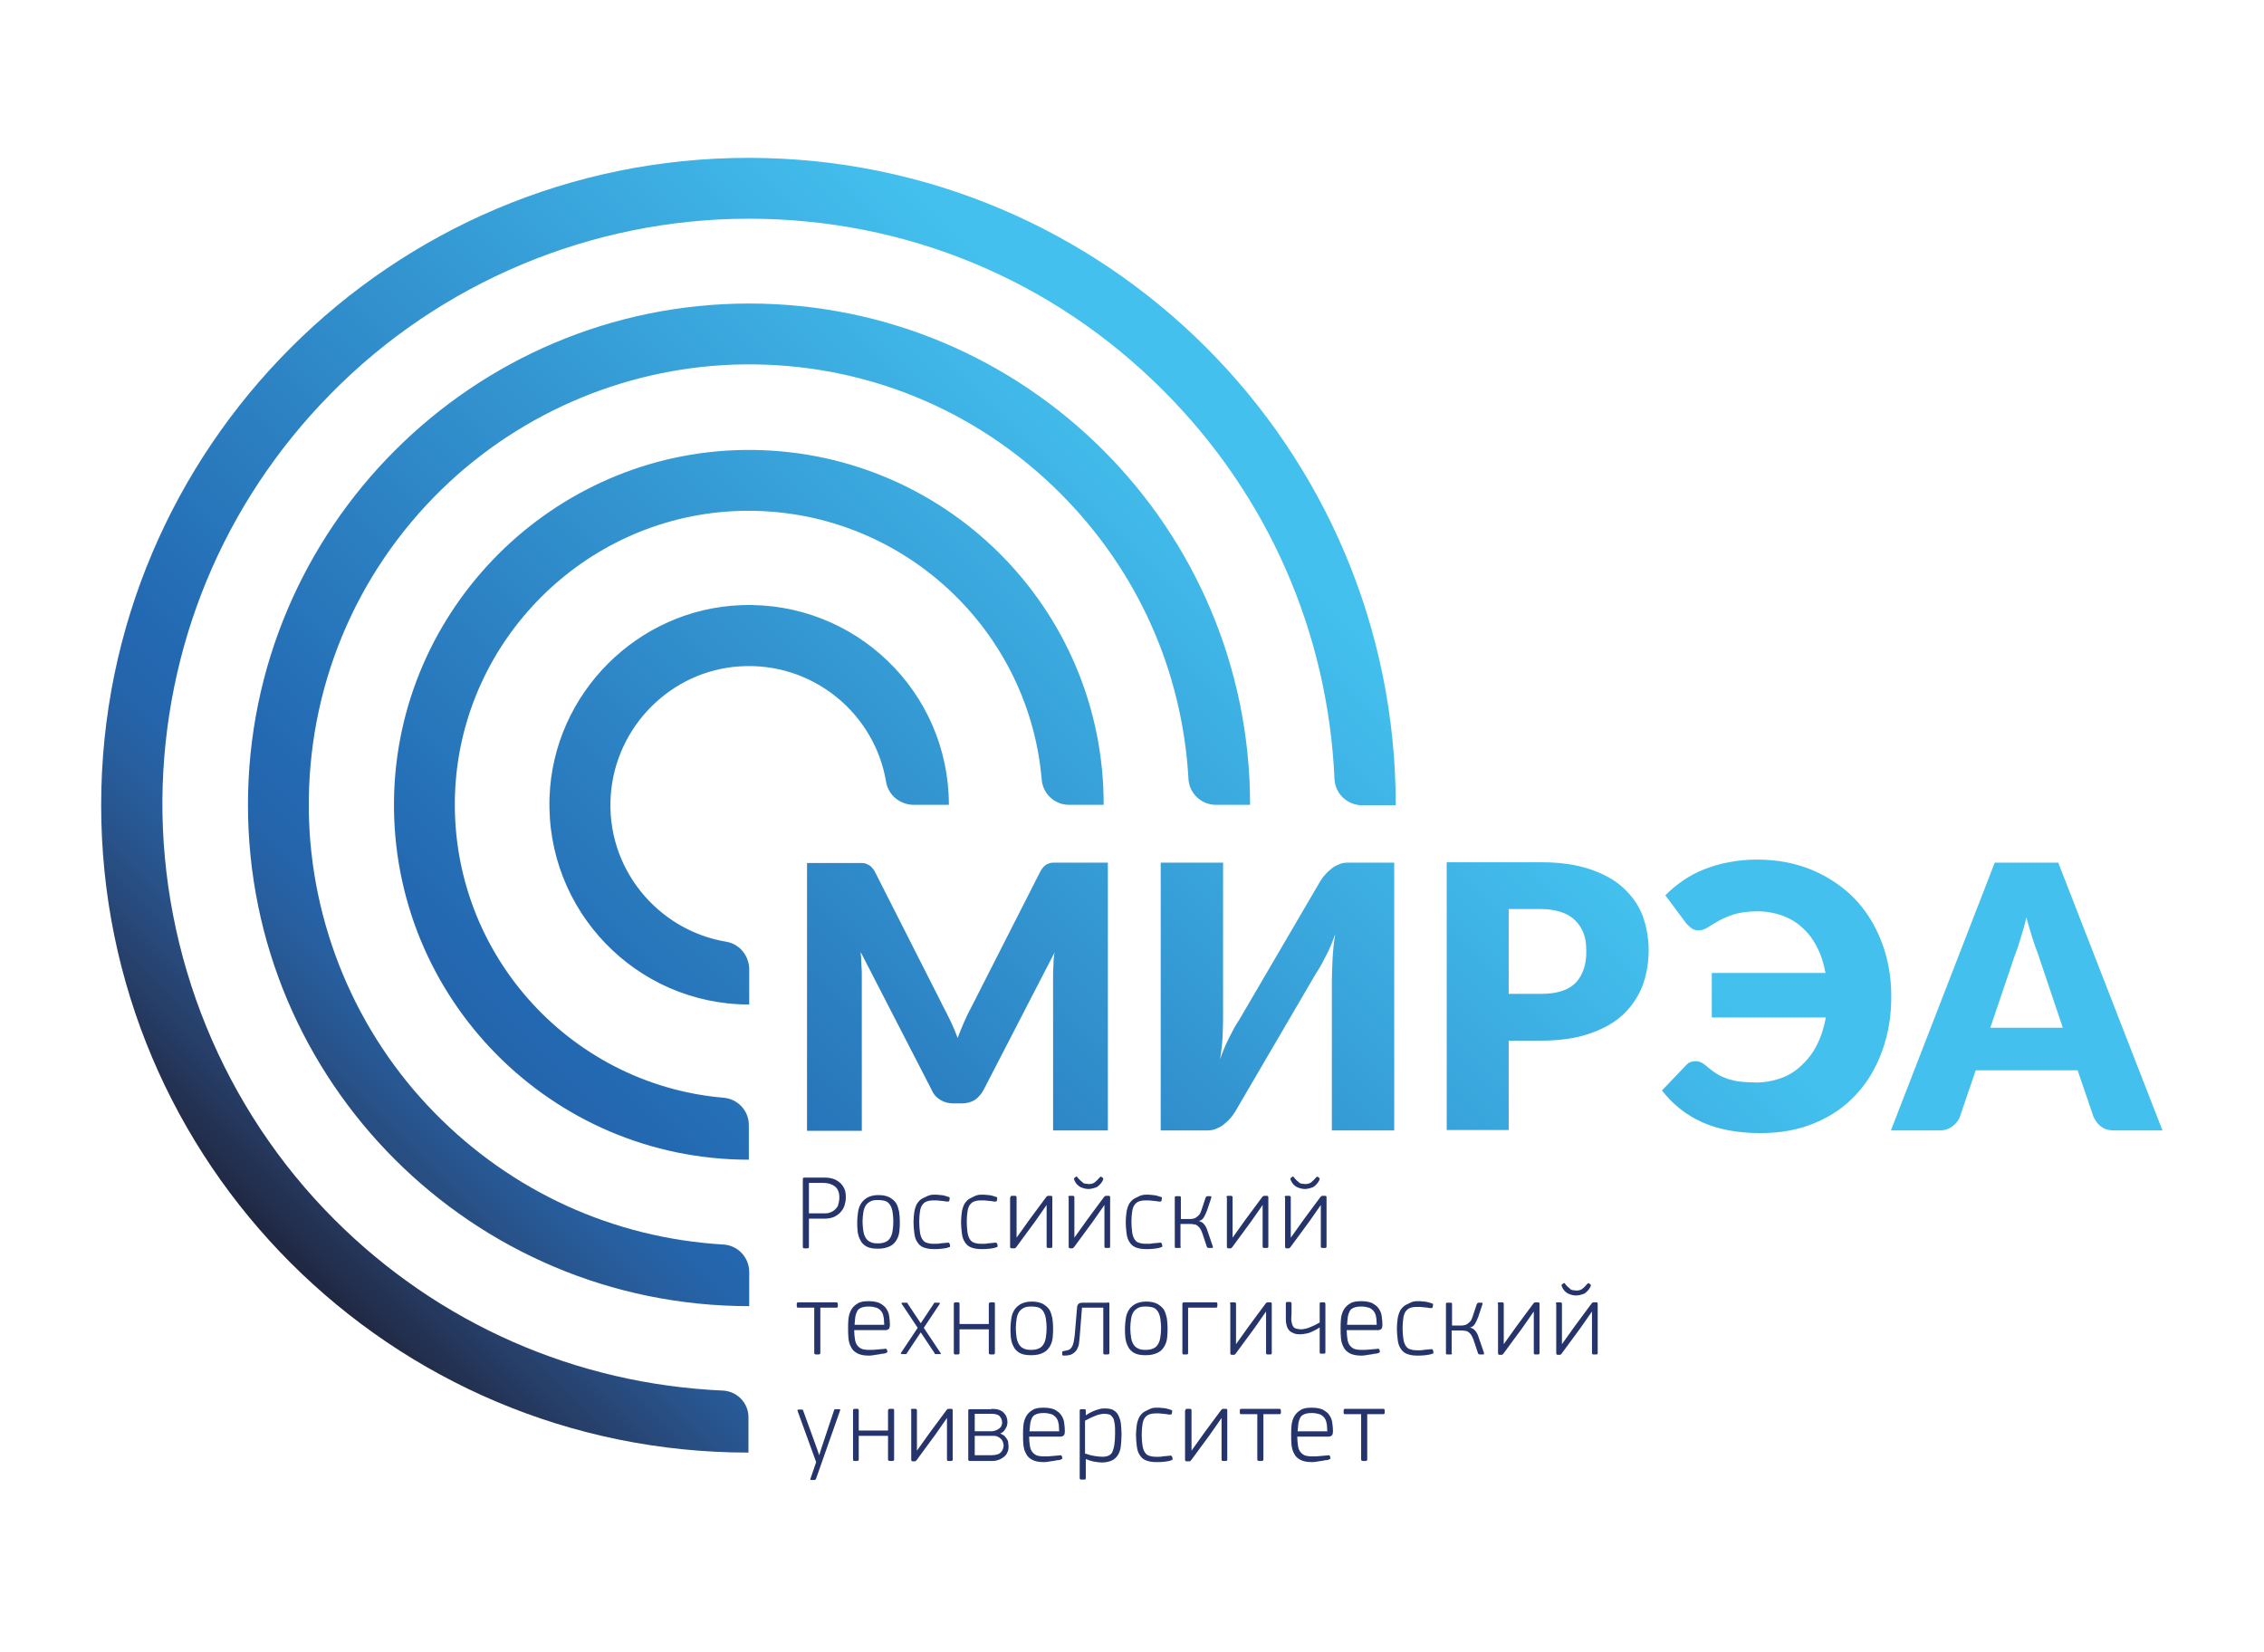 <?xml version="1.0" encoding="UTF-8"?>
<svg version="1.1" xmlns="http://www.w3.org/2000/svg" xmlns:xlink="http://www.w3.org/1999/xlink" x="0px" y="0px" viewBox="0 0 595.3 434.3" xml:space="preserve">
<style type="text/css">
	.st0{fill:#25346A;}
	.st1{fill:url(#SVGID_1_);}
</style>
<g>
	<g>
		<path class="st0" d="M222.4,314.8c0,0.7-0.1,1.3-0.3,2c-0.2,0.7-0.5,1.2-1,1.8c-0.4,0.5-1,0.9-1.7,1.3c-0.7,0.3-1.5,0.5-2.5,0.5
			h-4.2v7.4c0,0.2,0,0.3-0.1,0.3s-0.2,0.1-0.3,0.1h-0.8c-0.1,0-0.3,0-0.3-0.1c-0.1-0.1-0.1-0.2-0.1-0.3v-17.8c0-0.1,0-0.2,0.1-0.3
			c0.1-0.1,0.2-0.1,0.3-0.1h5.3c0.8,0,1.5,0.1,2.2,0.3c0.7,0.2,1.3,0.6,1.8,1c0.5,0.4,0.9,1,1.2,1.6S222.4,313.9,222.4,314.8z
			 M220.7,314.8c0-1.3-0.4-2.3-1.2-2.9s-1.8-0.9-3-0.9h-3.8v8h4.2c0.2,0,0.6,0,1-0.1c0.4-0.1,0.9-0.3,1.3-0.6
			c0.4-0.3,0.8-0.7,1.1-1.2C220.5,316.4,220.7,315.7,220.7,314.8z"></path>
		<path class="st0" d="M230.8,328.3c-1.3,0-2.3-0.2-3-0.6c-0.7-0.4-1.3-1-1.6-1.7c-0.4-0.7-0.6-1.5-0.7-2.3s-0.1-1.7-0.1-2.6
			c0-0.7,0.1-1.5,0.2-2.3s0.3-1.5,0.7-2.2c0.4-0.7,0.9-1.2,1.7-1.7c0.7-0.4,1.7-0.7,2.9-0.7c1.3,0,2.2,0.2,3,0.6
			c0.7,0.4,1.3,0.9,1.7,1.5c0.4,0.6,0.6,1.4,0.8,2.2c0.1,0.8,0.2,1.7,0.2,2.5c0,0.9,0,1.7-0.1,2.6c-0.1,0.9-0.3,1.6-0.7,2.3
			c-0.4,0.7-0.9,1.3-1.7,1.7C233.1,328.1,232.1,328.3,230.8,328.3z M230.8,315.5c-0.8,0-1.5,0.1-2,0.4c-0.5,0.3-0.9,0.6-1.2,1.1
			c-0.3,0.5-0.5,1.1-0.6,1.8c-0.1,0.7-0.2,1.5-0.2,2.4s0.1,1.7,0.2,2.4c0.1,0.7,0.3,1.3,0.6,1.8c0.3,0.5,0.7,0.9,1.2,1.1
			c0.5,0.3,1.2,0.4,2,0.4c0.8,0,1.5-0.1,2.1-0.4c0.5-0.2,0.9-0.6,1.2-1.1c0.3-0.5,0.5-1.1,0.6-1.8c0.1-0.7,0.2-1.5,0.2-2.5
			c0-0.9-0.1-1.7-0.2-2.4c-0.1-0.7-0.3-1.3-0.6-1.8s-0.7-0.9-1.2-1.1C232.3,315.6,231.6,315.5,230.8,315.5z"></path>
		<path class="st0" d="M245.4,314.1c0.2,0,0.5,0,0.9,0c0.4,0,0.7,0.1,1.1,0.1c0.4,0,0.7,0.1,1.1,0.2c0.4,0.1,0.7,0.2,1,0.3
			c0.1,0.1,0.2,0.1,0.2,0.2c0,0.1,0,0.2,0,0.3l-0.1,0.5c0,0.1-0.1,0.1-0.2,0.2c-0.1,0-0.2,0-0.3,0c-0.2,0-0.5,0-0.8-0.1
			c-0.3,0-0.6-0.1-1-0.1c-0.3,0-0.7-0.1-1-0.1c-0.3,0-0.6,0-0.9,0c-0.7,0-1.3,0.1-1.8,0.3c-0.5,0.2-0.8,0.5-1.1,0.9
			c-0.3,0.4-0.5,1-0.6,1.7c-0.1,0.7-0.2,1.6-0.2,2.7c0,1.1,0.1,2,0.2,2.8c0.1,0.7,0.3,1.3,0.6,1.8c0.3,0.4,0.6,0.8,1.1,0.9
			c0.5,0.2,1.1,0.3,1.8,0.3c0.2,0,0.4,0,0.8,0s0.7,0,1-0.1c0.4,0,0.7-0.1,1.1-0.1c0.4,0,0.7-0.1,1-0.1c0.2,0,0.3,0.1,0.4,0.3
			l0.1,0.4c0,0.1,0,0.2,0,0.3s-0.1,0.2-0.3,0.2c-0.4,0.2-1,0.3-1.8,0.4c-0.7,0.1-1.5,0.1-2.2,0.1c-1.2,0-2.1-0.2-2.8-0.5
			s-1.2-0.8-1.6-1.5c-0.4-0.6-0.6-1.4-0.7-2.3c-0.1-0.9-0.2-1.8-0.2-2.8c0-0.9,0.1-1.8,0.2-2.6c0.1-0.8,0.4-1.6,0.7-2.2
			c0.4-0.6,0.9-1.2,1.6-1.5S244.3,314.1,245.4,314.1z"></path>
		<path class="st0" d="M257.9,314.1c0.2,0,0.5,0,0.9,0c0.4,0,0.7,0.1,1.1,0.1c0.4,0,0.7,0.1,1.1,0.2c0.4,0.1,0.7,0.2,1,0.3
			c0.1,0.1,0.2,0.1,0.2,0.2c0,0.1,0,0.2,0,0.3l-0.1,0.5c0,0.1-0.1,0.1-0.2,0.2c-0.1,0-0.2,0-0.3,0c-0.2,0-0.5,0-0.8-0.1
			c-0.3,0-0.6-0.1-1-0.1c-0.3,0-0.7-0.1-1-0.1c-0.3,0-0.6,0-0.9,0c-0.7,0-1.3,0.1-1.8,0.3c-0.5,0.2-0.8,0.5-1.1,0.9
			c-0.3,0.4-0.5,1-0.6,1.7c-0.1,0.7-0.2,1.6-0.2,2.7c0,1.1,0.1,2,0.2,2.8c0.1,0.7,0.3,1.3,0.6,1.8c0.3,0.4,0.6,0.8,1.1,0.9
			c0.5,0.2,1.1,0.3,1.8,0.3c0.2,0,0.4,0,0.8,0s0.7,0,1-0.1c0.4,0,0.7-0.1,1.1-0.1c0.4,0,0.7-0.1,1-0.1c0.2,0,0.3,0.1,0.4,0.3
			l0.1,0.4c0,0.1,0,0.2,0,0.3s-0.1,0.2-0.3,0.2c-0.4,0.2-1,0.3-1.8,0.4c-0.7,0.1-1.5,0.1-2.2,0.1c-1.2,0-2.1-0.2-2.8-0.5
			s-1.2-0.8-1.6-1.5c-0.4-0.6-0.6-1.4-0.7-2.3c-0.1-0.9-0.2-1.8-0.2-2.8c0-0.9,0.1-1.8,0.2-2.6c0.1-0.8,0.4-1.6,0.7-2.2
			c0.4-0.6,0.9-1.2,1.6-1.5S256.7,314.1,257.9,314.1z"></path>
		<path class="st0" d="M265.7,314.8c0-0.3,0.1-0.4,0.4-0.4h0.8c0.2,0,0.4,0.1,0.4,0.4v10.6l3.5-4.9l4.3-5.8c0.1-0.1,0.2-0.2,0.2-0.2
			s0.2-0.1,0.3-0.1h0.7c0.3,0,0.4,0.1,0.4,0.4v12.9c0,0.3-0.1,0.4-0.4,0.4h-0.7c-0.3,0-0.4-0.1-0.4-0.4v-10.9l-3,4.3l-5,6.8
			c-0.1,0.1-0.1,0.1-0.2,0.2s-0.2,0.1-0.3,0.1H266c-0.2,0-0.4-0.1-0.4-0.4V314.8z"></path>
		<path class="st0" d="M280.9,314.8c0-0.3,0.1-0.4,0.4-0.4h0.8c0.2,0,0.4,0.1,0.4,0.4v10.6l3.5-4.9l4.3-5.8c0.1-0.1,0.2-0.2,0.2-0.2
			s0.2-0.1,0.3-0.1h0.7c0.3,0,0.4,0.1,0.4,0.4v12.9c0,0.3-0.1,0.4-0.4,0.4h-0.7c-0.3,0-0.4-0.1-0.4-0.4v-10.9l-3,4.3l-5,6.8
			c-0.1,0.1-0.1,0.1-0.2,0.2s-0.2,0.1-0.3,0.1h-0.5c-0.2,0-0.4-0.1-0.4-0.4V314.8z M286.2,312.6c-0.7,0-1.4-0.2-2.1-0.5
			c-0.7-0.4-1.2-0.9-1.6-1.8c0-0.1-0.1-0.2-0.1-0.3c0-0.1,0-0.2,0.1-0.3l0.4-0.3c0.1-0.1,0.3-0.1,0.4,0.1c0.2,0.3,0.5,0.6,0.7,0.8
			c0.2,0.2,0.5,0.4,0.7,0.6c0.2,0.2,0.5,0.3,0.7,0.3s0.6,0.1,0.9,0.1c0.6,0,1-0.1,1.5-0.4c0.4-0.3,0.9-0.8,1.4-1.4
			c0.1-0.1,0.3-0.2,0.4-0.1l0.4,0.3c0.1,0.1,0.1,0.2,0.1,0.3c-0.1,0.1-0.1,0.2-0.1,0.3c-0.4,0.8-1,1.4-1.6,1.8
			C287.6,312.4,286.9,312.6,286.2,312.6z"></path>
		<path class="st0" d="M301.2,314.1c0.2,0,0.5,0,0.9,0c0.4,0,0.7,0.1,1.1,0.1c0.4,0,0.7,0.1,1.1,0.2c0.4,0.1,0.7,0.2,1,0.3
			c0.1,0.1,0.2,0.1,0.2,0.2c0,0.1,0,0.2,0,0.3l-0.1,0.5c0,0.1-0.1,0.1-0.2,0.2c-0.1,0-0.2,0-0.3,0c-0.2,0-0.5,0-0.8-0.1
			c-0.3,0-0.6-0.1-1-0.1c-0.3,0-0.7-0.1-1-0.1c-0.3,0-0.6,0-0.9,0c-0.7,0-1.3,0.1-1.8,0.3c-0.5,0.2-0.8,0.5-1.1,0.9
			c-0.3,0.4-0.5,1-0.6,1.7c-0.1,0.7-0.2,1.6-0.2,2.7c0,1.1,0.1,2,0.2,2.8c0.1,0.7,0.3,1.3,0.6,1.8c0.3,0.4,0.6,0.8,1.1,0.9
			c0.5,0.2,1.1,0.3,1.8,0.3c0.2,0,0.4,0,0.8,0s0.7,0,1-0.1c0.4,0,0.7-0.1,1.1-0.1c0.4,0,0.7-0.1,1-0.1c0.2,0,0.3,0.1,0.4,0.3
			l0.1,0.4c0,0.1,0,0.2,0,0.3s-0.1,0.2-0.3,0.2c-0.4,0.2-1,0.3-1.8,0.4c-0.7,0.1-1.5,0.1-2.2,0.1c-1.2,0-2.1-0.2-2.8-0.5
			s-1.2-0.8-1.6-1.5c-0.4-0.6-0.6-1.4-0.7-2.3c-0.1-0.9-0.2-1.8-0.2-2.8c0-0.9,0.1-1.8,0.2-2.6c0.1-0.8,0.4-1.6,0.7-2.2
			c0.4-0.6,0.9-1.2,1.6-1.5S300,314.1,301.2,314.1z"></path>
		<path class="st0" d="M310.5,327.8c0,0.2-0.1,0.3-0.3,0.3h-1c-0.2,0-0.3-0.1-0.3-0.3v-13c0-0.2,0.1-0.3,0.3-0.3h1
			c0.2,0,0.3,0.1,0.3,0.3v5.7h2.4c0.2,0,0.5,0,0.8-0.1c0.3,0,0.6-0.2,0.8-0.3c0.3-0.2,0.5-0.4,0.8-0.7s0.4-0.7,0.6-1.2l1.1-3.3
			c0.1-0.2,0.2-0.4,0.5-0.4h0.7c0.2,0,0.3,0,0.3,0.1c0,0.1,0,0.2,0,0.3l-1.1,3.3c-0.3,0.8-0.6,1.4-0.9,1.9s-0.7,0.8-1.3,0.9
			c0.3,0.1,0.6,0.2,0.9,0.4c0.2,0.2,0.5,0.4,0.6,0.6c0.2,0.2,0.3,0.5,0.5,0.8c0.1,0.3,0.3,0.7,0.4,1.1l1.3,3.8c0,0.1,0,0.3,0,0.3
			c0,0.1-0.1,0.1-0.3,0.1h-0.8c-0.1,0-0.2,0-0.3-0.1c-0.1,0-0.1-0.1-0.2-0.3l-1.2-3.6c-0.2-0.5-0.4-0.9-0.6-1.2
			c-0.2-0.3-0.5-0.5-0.7-0.7s-0.6-0.3-0.9-0.3c-0.3-0.1-0.6-0.1-1-0.1h-2.5V327.8z"></path>
		<path class="st0" d="M322.5,314.8c0-0.3,0.1-0.4,0.4-0.4h0.8c0.2,0,0.4,0.1,0.4,0.4v10.6l3.5-4.9l4.3-5.8c0.1-0.1,0.2-0.2,0.2-0.2
			s0.2-0.1,0.3-0.1h0.7c0.3,0,0.4,0.1,0.4,0.4v12.9c0,0.3-0.1,0.4-0.4,0.4h-0.7c-0.3,0-0.4-0.1-0.4-0.4v-10.9l-3,4.3l-5,6.8
			c-0.1,0.1-0.1,0.1-0.2,0.2s-0.2,0.1-0.3,0.1h-0.5c-0.2,0-0.4-0.1-0.4-0.4V314.8z"></path>
		<path class="st0" d="M337.8,314.8c0-0.3,0.1-0.4,0.4-0.4h0.8c0.2,0,0.4,0.1,0.4,0.4v10.6l3.5-4.9l4.3-5.8c0.1-0.1,0.2-0.2,0.2-0.2
			s0.2-0.1,0.3-0.1h0.7c0.3,0,0.4,0.1,0.4,0.4v12.9c0,0.3-0.1,0.4-0.4,0.4h-0.7c-0.3,0-0.4-0.1-0.4-0.4v-10.9l-3,4.3l-5,6.8
			c-0.1,0.1-0.1,0.1-0.2,0.2s-0.2,0.1-0.3,0.1h-0.5c-0.2,0-0.4-0.1-0.4-0.4V314.8z M343.1,312.6c-0.7,0-1.4-0.2-2.1-0.5
			c-0.7-0.4-1.2-0.9-1.6-1.8c0-0.1-0.1-0.2-0.1-0.3c0-0.1,0-0.2,0.1-0.3l0.4-0.3c0.1-0.1,0.3-0.1,0.4,0.1c0.2,0.3,0.5,0.6,0.7,0.8
			c0.2,0.2,0.5,0.4,0.7,0.6c0.2,0.2,0.5,0.3,0.7,0.3s0.6,0.1,0.9,0.1c0.6,0,1-0.1,1.5-0.4c0.4-0.3,0.9-0.8,1.4-1.4
			c0.1-0.1,0.3-0.2,0.4-0.1l0.4,0.3c0.1,0.1,0.1,0.2,0.1,0.3c-0.1,0.1-0.1,0.2-0.1,0.3c-0.4,0.8-1,1.4-1.6,1.8
			C344.5,312.4,343.8,312.6,343.1,312.6z"></path>
		<path class="st0" d="M219.9,343.8h-4.2v11.9c0,0.2-0.1,0.4-0.4,0.4h-0.7c-0.3,0-0.5-0.1-0.5-0.4v-11.9h-4.2
			c-0.3,0-0.4-0.1-0.4-0.4v-0.6c0-0.2,0.1-0.4,0.4-0.4h10c0.1,0,0.2,0,0.3,0.1c0,0.1,0.1,0.2,0.1,0.3v0.6
			C220.3,343.7,220.2,343.8,219.9,343.8z"></path>
		<path class="st0" d="M228.5,342.1c1.2,0,2.1,0.2,2.8,0.5c0.7,0.4,1.3,0.8,1.7,1.4c0.4,0.6,0.7,1.2,0.8,2s0.2,1.5,0.2,2.3
			c0,0.4-0.1,0.8-0.2,1c-0.2,0.2-0.5,0.4-0.9,0.4h-8.3c0,0.9,0.1,1.7,0.2,2.4s0.3,1.2,0.6,1.6c0.3,0.4,0.7,0.7,1.1,0.9
			c0.5,0.2,1.2,0.3,2,0.3c0.3,0,0.6,0,1,0c0.4,0,0.8-0.1,1.2-0.1c0.4,0,0.8-0.1,1.2-0.1c0.4,0,0.7-0.1,0.9-0.1
			c0.2,0,0.3,0.1,0.4,0.2l0.1,0.4c0.1,0.2,0,0.4-0.3,0.5c-0.2,0.1-0.5,0.2-0.9,0.2s-0.8,0.2-1.2,0.2c-0.4,0.1-0.9,0.1-1.3,0.2
			s-0.8,0.1-1.2,0.1c-1.3,0-2.2-0.2-3-0.6c-0.7-0.4-1.3-0.9-1.6-1.6c-0.4-0.7-0.6-1.4-0.7-2.3s-0.1-1.8-0.1-2.7c0-0.8,0-1.6,0.1-2.5
			c0.1-0.8,0.3-1.6,0.7-2.3c0.4-0.7,0.9-1.2,1.7-1.7S227.2,342.1,228.5,342.1z M228.5,343.5c-0.9,0-1.5,0.1-2,0.3
			c-0.5,0.2-0.9,0.5-1.1,0.9s-0.4,0.9-0.5,1.5c-0.1,0.6-0.1,1.3-0.2,2.1h7.8c0-0.6-0.1-1.2-0.1-1.7c-0.1-0.6-0.2-1.1-0.5-1.6
			c-0.3-0.5-0.7-0.8-1.2-1.1C230.1,343.7,229.4,343.5,228.5,343.5z"></path>
		<path class="st0" d="M247.4,355.9c0,0.1-0.1,0.1-0.2,0.1H246c-0.1,0-0.2,0-0.2-0.1c0-0.1-0.1-0.1-0.1-0.2l-3.6-5.4l-3.6,5.4
			c-0.1,0.1-0.1,0.1-0.1,0.2s-0.1,0.1-0.2,0.1h-1.1c-0.1,0-0.2,0-0.2-0.1c0-0.1,0-0.2,0-0.2l4.4-6.6l-4.2-6.3
			c-0.1-0.1-0.1-0.2,0-0.2c0-0.1,0.1-0.1,0.2-0.1h1.1c0.1,0,0.2,0,0.2,0.1c0,0,0.1,0.1,0.1,0.2l3.4,5.1l3.4-5.1
			c0-0.1,0.1-0.2,0.1-0.2c0,0,0.1-0.1,0.2-0.1h1.1c0.1,0,0.2,0,0.2,0.1s0,0.1,0,0.2l-4.2,6.3l4.4,6.6
			C247.4,355.8,247.4,355.9,247.4,355.9z"></path>
		<path class="st0" d="M261.2,356.1h-0.7c-0.3,0-0.5-0.1-0.5-0.4v-6.2h-7.7v6.2c0,0.2-0.1,0.4-0.4,0.4h-0.7c-0.3,0-0.4-0.1-0.4-0.4
			v-12.9c0-0.2,0.1-0.4,0.4-0.4h0.7c0.3,0,0.4,0.1,0.4,0.4v5.3h7.7v-5.3c0-0.2,0.2-0.4,0.5-0.4h0.7c0.3,0,0.4,0.1,0.4,0.4v12.9
			C261.6,355.9,261.5,356.1,261.2,356.1z"></path>
		<path class="st0" d="M271.1,356.3c-1.3,0-2.3-0.2-3-0.6c-0.7-0.4-1.3-1-1.6-1.7c-0.4-0.7-0.6-1.5-0.7-2.3s-0.1-1.7-0.1-2.6
			c0-0.7,0.1-1.5,0.2-2.3s0.3-1.5,0.7-2.2c0.4-0.7,0.9-1.2,1.7-1.7c0.7-0.4,1.7-0.7,2.9-0.7c1.3,0,2.2,0.2,3,0.6
			c0.7,0.4,1.3,0.9,1.7,1.5c0.4,0.6,0.6,1.4,0.8,2.2c0.1,0.8,0.2,1.7,0.2,2.5c0,0.9,0,1.7-0.1,2.6c-0.1,0.9-0.3,1.6-0.7,2.3
			c-0.4,0.7-0.9,1.3-1.7,1.7C273.5,356.1,272.4,356.3,271.1,356.3z M271.1,343.5c-0.8,0-1.5,0.1-2,0.4c-0.5,0.3-0.9,0.6-1.2,1.1
			c-0.3,0.5-0.5,1.1-0.6,1.8c-0.1,0.7-0.2,1.5-0.2,2.4s0.1,1.7,0.2,2.4c0.1,0.7,0.3,1.3,0.6,1.8c0.3,0.5,0.7,0.9,1.2,1.1
			c0.5,0.3,1.2,0.4,2,0.4c0.8,0,1.5-0.1,2.1-0.4c0.5-0.2,0.9-0.6,1.2-1.1c0.3-0.5,0.5-1.1,0.6-1.8c0.1-0.7,0.2-1.5,0.2-2.5
			c0-0.9-0.1-1.7-0.2-2.4c-0.1-0.7-0.3-1.3-0.6-1.8s-0.7-0.9-1.2-1.1C272.7,343.6,272,343.5,271.1,343.5z"></path>
		<path class="st0" d="M291.3,342.4c0.3,0,0.4,0.1,0.4,0.4v12.9c0,0.2-0.1,0.4-0.4,0.4h-0.8c-0.3,0-0.4-0.1-0.4-0.4v-11.9h-5.6
			l-0.6,7.6c-0.1,0.7-0.1,1.3-0.2,1.9c-0.1,0.6-0.3,1.1-0.6,1.6c-0.3,0.5-0.7,0.8-1.2,1.1c-0.5,0.3-1.3,0.4-2.2,0.4
			c-0.3,0-0.4-0.1-0.4-0.3v-0.6c0-0.1,0-0.2,0.1-0.2c0,0,0.1-0.1,0.3-0.1c0.6-0.1,1-0.2,1.3-0.3s0.6-0.4,0.8-0.7
			c0.2-0.3,0.4-0.8,0.5-1.3c0.1-0.5,0.2-1.2,0.3-2l0.6-7.1c0-0.5,0.2-0.8,0.4-1c0.2-0.2,0.6-0.3,1-0.3H291.3z"></path>
		<path class="st0" d="M301.2,356.3c-1.3,0-2.3-0.2-3-0.6c-0.7-0.4-1.3-1-1.6-1.7c-0.4-0.7-0.6-1.5-0.7-2.3s-0.1-1.7-0.1-2.6
			c0-0.7,0.1-1.5,0.2-2.3s0.3-1.5,0.7-2.2c0.4-0.7,0.9-1.2,1.7-1.7c0.7-0.4,1.7-0.7,2.9-0.7c1.3,0,2.2,0.2,3,0.6
			c0.7,0.4,1.3,0.9,1.7,1.5c0.4,0.6,0.6,1.4,0.8,2.2c0.1,0.8,0.2,1.7,0.2,2.5c0,0.9,0,1.7-0.1,2.6c-0.1,0.9-0.3,1.6-0.7,2.3
			c-0.4,0.7-0.9,1.3-1.7,1.7C303.5,356.1,302.5,356.3,301.2,356.3z M301.2,343.5c-0.8,0-1.5,0.1-2,0.4c-0.5,0.3-0.9,0.6-1.2,1.1
			c-0.3,0.5-0.5,1.1-0.6,1.8c-0.1,0.7-0.2,1.5-0.2,2.4s0.1,1.7,0.2,2.4c0.1,0.7,0.3,1.3,0.6,1.8c0.3,0.5,0.7,0.9,1.2,1.1
			c0.5,0.3,1.2,0.4,2,0.4c0.8,0,1.5-0.1,2.1-0.4c0.5-0.2,0.9-0.6,1.2-1.1c0.3-0.5,0.5-1.1,0.6-1.8c0.1-0.7,0.2-1.5,0.2-2.5
			c0-0.9-0.1-1.7-0.2-2.4c-0.1-0.7-0.3-1.3-0.6-1.8s-0.7-0.9-1.2-1.1C302.7,343.6,302,343.5,301.2,343.5z"></path>
		<path class="st0" d="M320,343.7c-0.1,0.1-0.2,0.1-0.3,0.1h-7.3v11.9c0,0.3-0.1,0.4-0.4,0.4h-0.7c-0.3,0-0.4-0.1-0.4-0.4v-12.9
			c0-0.2,0.1-0.4,0.4-0.4h8.4c0.3,0,0.4,0.1,0.4,0.4v0.6C320,343.6,320,343.7,320,343.7z"></path>
		<path class="st0" d="M323.4,342.8c0-0.3,0.1-0.4,0.4-0.4h0.8c0.2,0,0.4,0.1,0.4,0.4v10.6l3.5-4.9l4.3-5.8c0.1-0.1,0.2-0.2,0.2-0.2
			s0.2-0.1,0.3-0.1h0.7c0.3,0,0.4,0.1,0.4,0.4v12.9c0,0.3-0.1,0.4-0.4,0.4h-0.7c-0.3,0-0.4-0.1-0.4-0.4v-10.9l-3,4.3l-5,6.8
			c-0.1,0.1-0.1,0.1-0.2,0.2s-0.2,0.1-0.3,0.1h-0.5c-0.2,0-0.4-0.1-0.4-0.4V342.8z"></path>
		<path class="st0" d="M339.6,347.5c0.1,0.5,0.2,0.9,0.4,1.2c0.2,0.3,0.4,0.5,0.8,0.6s0.8,0.2,1.3,0.2c0.4,0,0.8-0.1,1.3-0.2
			c0.5-0.1,0.9-0.3,1.4-0.5c0.5-0.2,0.9-0.4,1.3-0.6s0.7-0.4,0.9-0.5v-4.9c0-0.3,0.1-0.4,0.4-0.4h0.7c0.1,0,0.2,0,0.3,0.1
			c0,0.1,0.1,0.2,0.1,0.3v12.7c0,0.3-0.1,0.4-0.4,0.4h-0.7c-0.1,0-0.3,0-0.3-0.1c-0.1-0.1-0.1-0.2-0.1-0.4V349
			c-0.2,0.1-0.5,0.3-0.8,0.5c-0.4,0.2-0.8,0.4-1.2,0.6c-0.4,0.2-0.9,0.4-1.5,0.5c-0.5,0.1-1.1,0.2-1.6,0.2c-0.9,0-1.5-0.1-2-0.4
			c-0.5-0.2-0.9-0.5-1.2-1s-0.4-0.9-0.5-1.4s-0.1-1.2-0.1-1.8v-3.5c0-0.3,0.1-0.4,0.4-0.4h0.7c0.1,0,0.2,0,0.3,0.1
			c0,0.1,0.1,0.2,0.1,0.3v2.7C339.5,346.4,339.5,347,339.6,347.5z"></path>
		<path class="st0" d="M358,342.1c1.2,0,2.1,0.2,2.8,0.5c0.7,0.4,1.3,0.8,1.7,1.4c0.4,0.6,0.7,1.2,0.8,2s0.2,1.5,0.2,2.3
			c0,0.4-0.1,0.8-0.2,1c-0.2,0.2-0.5,0.4-0.9,0.4h-8.3c0,0.9,0.1,1.7,0.2,2.4s0.3,1.2,0.6,1.6c0.3,0.4,0.7,0.7,1.1,0.9
			c0.5,0.2,1.2,0.3,2,0.3c0.3,0,0.6,0,1,0c0.4,0,0.8-0.1,1.2-0.1c0.4,0,0.8-0.1,1.2-0.1c0.4,0,0.7-0.1,0.9-0.1
			c0.2,0,0.3,0.1,0.4,0.2l0.1,0.4c0.1,0.2,0,0.4-0.3,0.5c-0.2,0.1-0.5,0.2-0.9,0.2s-0.8,0.2-1.2,0.2c-0.4,0.1-0.9,0.1-1.3,0.2
			s-0.8,0.1-1.2,0.1c-1.3,0-2.2-0.2-3-0.6c-0.7-0.4-1.3-0.9-1.6-1.6c-0.4-0.7-0.6-1.4-0.7-2.3s-0.1-1.8-0.1-2.7c0-0.8,0-1.6,0.1-2.5
			c0.1-0.8,0.3-1.6,0.7-2.3c0.4-0.7,0.9-1.2,1.7-1.7S356.7,342.1,358,342.1z M358,343.5c-0.9,0-1.5,0.1-2,0.3
			c-0.5,0.2-0.9,0.5-1.1,0.9s-0.4,0.9-0.5,1.5c-0.1,0.6-0.1,1.3-0.2,2.1h7.8c0-0.6-0.1-1.2-0.1-1.7c-0.1-0.6-0.2-1.1-0.5-1.6
			c-0.3-0.5-0.7-0.8-1.2-1.1C359.6,343.7,358.9,343.5,358,343.5z"></path>
		<path class="st0" d="M372.5,342.1c0.2,0,0.5,0,0.9,0c0.4,0,0.7,0.1,1.1,0.1c0.4,0,0.7,0.1,1.1,0.2c0.4,0.1,0.7,0.2,1,0.3
			c0.1,0.1,0.2,0.1,0.2,0.2c0,0.1,0,0.2,0,0.3l-0.1,0.5c0,0.1-0.1,0.1-0.2,0.2c-0.1,0-0.2,0-0.3,0c-0.2,0-0.5,0-0.8-0.1
			c-0.3,0-0.6-0.1-1-0.1c-0.3,0-0.7-0.1-1-0.1c-0.3,0-0.6,0-0.9,0c-0.7,0-1.3,0.1-1.8,0.3c-0.5,0.2-0.8,0.5-1.1,0.9
			c-0.3,0.4-0.5,1-0.6,1.7c-0.1,0.7-0.2,1.6-0.2,2.7c0,1.1,0.1,2,0.2,2.8c0.1,0.7,0.3,1.3,0.6,1.8c0.3,0.4,0.6,0.8,1.1,0.9
			c0.5,0.2,1.1,0.3,1.8,0.3c0.2,0,0.4,0,0.8,0s0.7,0,1-0.1c0.4,0,0.7-0.1,1.1-0.1c0.4,0,0.7-0.1,1-0.1c0.2,0,0.3,0.1,0.4,0.3
			l0.1,0.4c0,0.1,0,0.2,0,0.3s-0.1,0.2-0.3,0.2c-0.4,0.2-1,0.3-1.8,0.4c-0.7,0.1-1.5,0.1-2.2,0.1c-1.2,0-2.1-0.2-2.8-0.5
			s-1.2-0.8-1.6-1.5c-0.4-0.6-0.6-1.4-0.7-2.3c-0.1-0.9-0.2-1.8-0.2-2.8c0-0.9,0.1-1.8,0.2-2.6c0.1-0.8,0.4-1.6,0.7-2.2
			c0.4-0.6,0.9-1.2,1.6-1.5S371.3,342.1,372.5,342.1z"></path>
		<path class="st0" d="M381.8,355.8c0,0.2-0.1,0.3-0.3,0.3h-1c-0.2,0-0.3-0.1-0.3-0.3v-13c0-0.2,0.1-0.3,0.3-0.3h1
			c0.2,0,0.3,0.1,0.3,0.3v5.7h2.4c0.2,0,0.5,0,0.8-0.1c0.3,0,0.6-0.2,0.8-0.3c0.3-0.2,0.5-0.4,0.8-0.7s0.4-0.7,0.6-1.2l1.1-3.3
			c0.1-0.2,0.2-0.4,0.5-0.4h0.7c0.2,0,0.3,0,0.3,0.1c0,0.1,0,0.2,0,0.3l-1.1,3.3c-0.3,0.8-0.6,1.4-0.9,1.9s-0.7,0.8-1.3,0.9
			c0.3,0.1,0.6,0.2,0.9,0.4c0.2,0.2,0.5,0.4,0.6,0.6c0.2,0.2,0.3,0.5,0.5,0.8c0.1,0.3,0.3,0.7,0.4,1.1l1.3,3.8c0,0.1,0,0.3,0,0.3
			c0,0.1-0.1,0.1-0.3,0.1h-0.8c-0.1,0-0.2,0-0.3-0.1c-0.1,0-0.1-0.1-0.2-0.3l-1.2-3.6c-0.2-0.5-0.4-0.9-0.6-1.2
			c-0.2-0.3-0.5-0.5-0.7-0.7s-0.6-0.3-0.9-0.3c-0.3-0.1-0.6-0.1-1-0.1h-2.5V355.8z"></path>
		<path class="st0" d="M393.8,342.8c0-0.3,0.1-0.4,0.4-0.4h0.8c0.2,0,0.4,0.1,0.4,0.4v10.6l3.5-4.9l4.3-5.8c0.1-0.1,0.2-0.2,0.2-0.2
			s0.2-0.1,0.3-0.1h0.7c0.3,0,0.4,0.1,0.4,0.4v12.9c0,0.3-0.1,0.4-0.4,0.4h-0.7c-0.3,0-0.4-0.1-0.4-0.4v-10.9l-3,4.3l-5,6.8
			c-0.1,0.1-0.1,0.1-0.2,0.2s-0.2,0.1-0.3,0.1h-0.5c-0.2,0-0.4-0.1-0.4-0.4V342.8z"></path>
		<path class="st0" d="M409.1,342.8c0-0.3,0.1-0.4,0.4-0.4h0.8c0.2,0,0.4,0.1,0.4,0.4v10.6l3.5-4.9l4.3-5.8c0.1-0.1,0.2-0.2,0.2-0.2
			s0.2-0.1,0.3-0.1h0.7c0.3,0,0.4,0.1,0.4,0.4v12.9c0,0.3-0.1,0.4-0.4,0.4h-0.7c-0.3,0-0.4-0.1-0.4-0.4v-10.9l-3,4.3l-5,6.8
			c-0.1,0.1-0.1,0.1-0.2,0.2s-0.2,0.1-0.3,0.1h-0.5c-0.2,0-0.4-0.1-0.4-0.4V342.8z M414.4,340.6c-0.7,0-1.4-0.2-2.1-0.5
			c-0.7-0.4-1.2-0.9-1.6-1.8c0-0.1-0.1-0.2-0.1-0.3c0-0.1,0-0.2,0.1-0.3l0.4-0.3c0.1-0.1,0.3-0.1,0.4,0.1c0.2,0.3,0.5,0.6,0.7,0.8
			c0.2,0.2,0.5,0.4,0.7,0.6c0.2,0.2,0.5,0.3,0.7,0.3s0.6,0.1,0.9,0.1c0.6,0,1-0.1,1.5-0.4c0.4-0.3,0.9-0.8,1.4-1.4
			c0.1-0.1,0.3-0.2,0.4-0.1l0.4,0.3c0.1,0.1,0.1,0.2,0.1,0.3c-0.1,0.1-0.1,0.2-0.1,0.3c-0.4,0.8-1,1.4-1.6,1.8
			C415.8,340.4,415.1,340.6,414.4,340.6z"></path>
		<path class="st0" d="M214.6,388.7c0,0.1-0.1,0.2-0.2,0.3c-0.1,0.1-0.2,0.1-0.3,0.1h-0.8c-0.2,0-0.3-0.1-0.2-0.3l1.5-4.4l-4.9-13.5
			c0-0.1,0-0.2,0-0.2s0.1-0.1,0.2-0.1h1c0.1,0,0.3,0.1,0.3,0.3l3.7,10.2l0.5,1.5l0.5-1.6l3.4-10.2c0-0.1,0.1-0.2,0.1-0.2
			c0,0,0.1-0.1,0.2-0.1h1.1c0.1,0,0.2,0,0.2,0.1c0,0.1,0,0.1,0,0.2L214.6,388.7z"></path>
		<path class="st0" d="M234.7,384.1H234c-0.3,0-0.5-0.1-0.5-0.4v-6.2h-7.7v6.2c0,0.2-0.1,0.4-0.4,0.4h-0.7c-0.3,0-0.4-0.1-0.4-0.4
			v-12.9c0-0.2,0.1-0.4,0.4-0.4h0.7c0.3,0,0.4,0.1,0.4,0.4v5.3h7.7v-5.3c0-0.2,0.2-0.4,0.5-0.4h0.7c0.3,0,0.4,0.1,0.4,0.4v12.9
			C235.1,383.9,235,384.1,234.7,384.1z"></path>
		<path class="st0" d="M239.5,370.8c0-0.3,0.1-0.4,0.4-0.4h0.8c0.2,0,0.4,0.1,0.4,0.4v10.6l3.5-4.9l4.3-5.8c0.1-0.1,0.2-0.2,0.2-0.2
			s0.2-0.1,0.3-0.1h0.7c0.3,0,0.4,0.1,0.4,0.4v12.9c0,0.3-0.1,0.4-0.4,0.4h-0.7c-0.3,0-0.4-0.1-0.4-0.4v-10.9l-3,4.3l-5,6.8
			c-0.1,0.1-0.1,0.1-0.2,0.2s-0.2,0.1-0.3,0.1h-0.5c-0.2,0-0.4-0.1-0.4-0.4V370.8z"></path>
		<path class="st0" d="M260.7,370.4c1.5,0,2.5,0.3,3.2,1c0.7,0.7,1,1.5,1,2.5c0,0.2,0,0.5-0.1,0.7c0,0.3-0.1,0.5-0.3,0.8
			c-0.1,0.3-0.3,0.5-0.5,0.8s-0.6,0.5-1,0.7c0.4,0.1,0.8,0.4,1.1,0.6c0.3,0.3,0.5,0.6,0.7,0.9s0.3,0.6,0.3,1s0.1,0.6,0.1,0.9
			c0,0.6-0.1,1.1-0.3,1.5c-0.2,0.5-0.5,0.9-0.9,1.2s-0.8,0.6-1.4,0.8c-0.5,0.2-1.1,0.3-1.7,0.3h-5.8c-0.2,0-0.3,0-0.4-0.1
			c-0.1-0.1-0.1-0.2-0.1-0.3v-12.9c0-0.2,0.1-0.3,0.4-0.3H260.7z M256.3,371.8v4.5h4.1c0.3,0,0.6,0,1-0.1c0.4-0.1,0.7-0.2,1-0.4
			c0.3-0.2,0.6-0.4,0.8-0.7s0.3-0.7,0.3-1.1c0-0.6-0.2-1.1-0.6-1.6s-1.2-0.7-2.2-0.7H256.3z M256.3,377.6v5h4.4
			c0.6,0,1.1-0.1,1.5-0.2c0.4-0.1,0.7-0.3,1-0.6c0.2-0.2,0.4-0.5,0.5-0.8c0.1-0.3,0.2-0.6,0.2-0.9c0-0.3-0.1-0.7-0.2-1
			s-0.3-0.6-0.5-0.8c-0.2-0.2-0.5-0.4-0.9-0.6c-0.4-0.2-0.9-0.2-1.4-0.2H256.3z"></path>
		<path class="st0" d="M274.5,370.1c1.2,0,2.1,0.2,2.8,0.5c0.7,0.4,1.3,0.8,1.7,1.4c0.4,0.6,0.7,1.2,0.8,2s0.2,1.5,0.2,2.3
			c0,0.4-0.1,0.8-0.2,1c-0.2,0.2-0.5,0.4-0.9,0.4h-8.3c0,0.9,0.1,1.7,0.2,2.4s0.3,1.2,0.6,1.6c0.3,0.4,0.7,0.7,1.1,0.9
			c0.5,0.2,1.2,0.3,2,0.3c0.3,0,0.6,0,1,0c0.4,0,0.8-0.1,1.2-0.1c0.4,0,0.8-0.1,1.2-0.1c0.4,0,0.7-0.1,0.9-0.1
			c0.2,0,0.3,0.1,0.4,0.2l0.1,0.4c0.1,0.2,0,0.4-0.3,0.5c-0.2,0.1-0.5,0.2-0.9,0.2s-0.8,0.2-1.2,0.2c-0.4,0.1-0.9,0.1-1.3,0.2
			s-0.8,0.1-1.2,0.1c-1.3,0-2.2-0.2-3-0.6c-0.7-0.4-1.3-0.9-1.6-1.6c-0.4-0.7-0.6-1.4-0.7-2.3s-0.1-1.8-0.1-2.7c0-0.8,0-1.6,0.1-2.5
			c0.1-0.8,0.3-1.6,0.7-2.3c0.4-0.7,0.9-1.2,1.7-1.7S273.2,370.1,274.5,370.1z M274.5,371.5c-0.9,0-1.5,0.1-2,0.3
			c-0.5,0.2-0.9,0.5-1.1,0.9s-0.4,0.9-0.5,1.5c-0.1,0.6-0.1,1.3-0.2,2.1h7.8c0-0.6-0.1-1.2-0.1-1.7c-0.1-0.6-0.2-1.1-0.5-1.6
			c-0.3-0.5-0.7-0.8-1.2-1.1C276.1,371.7,275.4,371.5,274.5,371.5z"></path>
		<path class="st0" d="M285.5,388.5c0,0.2,0,0.3-0.1,0.4c-0.1,0.1-0.2,0.1-0.3,0.1h-0.8c-0.2,0-0.4-0.1-0.4-0.4v-17.7
			c0-0.3,0.1-0.4,0.4-0.4h0.8c0.2,0,0.3,0,0.3,0.1c0.1,0.1,0.1,0.2,0.1,0.3l0,1.2c0.2-0.1,0.5-0.3,0.8-0.5s0.8-0.4,1.2-0.6
			c0.5-0.2,1-0.4,1.5-0.5c0.5-0.2,1.1-0.2,1.6-0.2c0.8,0,1.5,0.1,2.1,0.4c0.5,0.3,1,0.7,1.3,1.3c0.3,0.6,0.6,1.3,0.7,2.1
			c0.1,0.9,0.2,1.9,0.2,3c0,1.2-0.1,2.3-0.2,3.2s-0.4,1.7-0.8,2.3s-0.9,1.1-1.6,1.4c-0.7,0.3-1.5,0.5-2.6,0.5
			c-0.5,0-1.2-0.1-1.9-0.2c-0.7-0.1-1.5-0.4-2.3-0.7l0,0.1V388.5z M285.5,382.2c0.8,0.3,1.6,0.5,2.3,0.6c0.7,0.1,1.4,0.2,2,0.2
			c0.7,0,1.3-0.1,1.7-0.3c0.4-0.2,0.8-0.5,1-1s0.4-1.1,0.5-1.8s0.2-1.7,0.2-2.8c0-1.1,0-2-0.1-2.7c-0.1-0.7-0.2-1.3-0.5-1.7
			s-0.5-0.7-0.9-0.8c-0.4-0.1-0.8-0.2-1.4-0.2c-0.4,0-0.8,0.1-1.3,0.2c-0.5,0.1-0.9,0.3-1.4,0.5c-0.5,0.2-0.9,0.4-1.3,0.6
			c-0.4,0.2-0.7,0.4-1,0.5V382.2z"></path>
		<path class="st0" d="M303.9,370.1c0.2,0,0.5,0,0.9,0c0.4,0,0.7,0.1,1.1,0.1c0.4,0,0.7,0.1,1.1,0.2c0.4,0.1,0.7,0.2,1,0.3
			c0.1,0.1,0.2,0.1,0.2,0.2c0,0.1,0,0.2,0,0.3l-0.1,0.5c0,0.1-0.1,0.1-0.2,0.2c-0.1,0-0.2,0-0.3,0c-0.2,0-0.5,0-0.8-0.1
			c-0.3,0-0.6-0.1-1-0.1c-0.3,0-0.7-0.1-1-0.1c-0.3,0-0.6,0-0.9,0c-0.7,0-1.3,0.1-1.8,0.3c-0.5,0.2-0.8,0.5-1.1,0.9
			c-0.3,0.4-0.5,1-0.6,1.7c-0.1,0.7-0.2,1.6-0.2,2.7c0,1.1,0.1,2,0.2,2.8c0.1,0.7,0.3,1.3,0.6,1.8c0.3,0.4,0.6,0.8,1.1,0.9
			c0.5,0.2,1.1,0.3,1.8,0.3c0.2,0,0.4,0,0.8,0s0.7,0,1-0.1c0.4,0,0.7-0.1,1.1-0.1c0.4,0,0.7-0.1,1-0.1c0.2,0,0.3,0.1,0.4,0.3
			l0.1,0.4c0,0.1,0,0.2,0,0.3s-0.1,0.2-0.3,0.2c-0.4,0.2-1,0.3-1.8,0.4c-0.7,0.1-1.5,0.1-2.2,0.1c-1.2,0-2.1-0.2-2.8-0.5
			s-1.2-0.8-1.6-1.5c-0.4-0.6-0.6-1.4-0.7-2.3c-0.1-0.9-0.2-1.8-0.2-2.8c0-0.9,0.1-1.8,0.2-2.6c0.1-0.8,0.4-1.6,0.7-2.2
			c0.4-0.6,0.9-1.2,1.6-1.5S302.7,370.1,303.9,370.1z"></path>
		<path class="st0" d="M311.7,370.8c0-0.3,0.1-0.4,0.4-0.4h0.8c0.2,0,0.4,0.1,0.4,0.4v10.6l3.5-4.9l4.3-5.8c0.1-0.1,0.2-0.2,0.2-0.2
			s0.2-0.1,0.3-0.1h0.7c0.3,0,0.4,0.1,0.4,0.4v12.9c0,0.3-0.1,0.4-0.4,0.4h-0.7c-0.3,0-0.4-0.1-0.4-0.4v-10.9l-3,4.3l-5,6.8
			c-0.1,0.1-0.1,0.1-0.2,0.2s-0.2,0.1-0.3,0.1H312c-0.2,0-0.4-0.1-0.4-0.4V370.8z"></path>
		<path class="st0" d="M336.4,371.8h-4.2v11.9c0,0.2-0.1,0.4-0.4,0.4h-0.7c-0.3,0-0.5-0.1-0.5-0.4v-11.9h-4.2
			c-0.3,0-0.4-0.1-0.4-0.4v-0.6c0-0.2,0.1-0.4,0.4-0.4h10c0.1,0,0.2,0,0.3,0.1c0,0.1,0.1,0.2,0.1,0.3v0.6
			C336.8,371.7,336.7,371.8,336.4,371.8z"></path>
		<path class="st0" d="M345,370.1c1.2,0,2.1,0.2,2.8,0.5c0.7,0.4,1.3,0.8,1.7,1.4c0.4,0.6,0.7,1.2,0.8,2s0.2,1.5,0.2,2.3
			c0,0.4-0.1,0.8-0.2,1c-0.2,0.2-0.5,0.4-0.9,0.4h-8.3c0,0.9,0.1,1.7,0.2,2.4s0.3,1.2,0.6,1.6c0.3,0.4,0.7,0.7,1.1,0.9
			c0.5,0.2,1.2,0.3,2,0.3c0.3,0,0.6,0,1,0c0.4,0,0.8-0.1,1.2-0.1c0.4,0,0.8-0.1,1.2-0.1c0.4,0,0.7-0.1,0.9-0.1
			c0.2,0,0.3,0.1,0.4,0.2l0.1,0.4c0.1,0.2,0,0.4-0.3,0.5c-0.2,0.1-0.5,0.2-0.9,0.2s-0.8,0.2-1.2,0.2c-0.4,0.1-0.9,0.1-1.3,0.2
			s-0.8,0.1-1.2,0.1c-1.3,0-2.2-0.2-3-0.6c-0.7-0.4-1.3-0.9-1.6-1.6c-0.4-0.7-0.6-1.4-0.7-2.3s-0.1-1.8-0.1-2.7c0-0.8,0-1.6,0.1-2.5
			c0.1-0.8,0.3-1.6,0.7-2.3c0.4-0.7,0.9-1.2,1.7-1.7S343.7,370.1,345,370.1z M345,371.5c-0.9,0-1.5,0.1-2,0.3
			c-0.5,0.2-0.9,0.5-1.1,0.9s-0.4,0.9-0.5,1.5c-0.1,0.6-0.1,1.3-0.2,2.1h7.8c0-0.6-0.1-1.2-0.1-1.7c-0.1-0.6-0.2-1.1-0.5-1.6
			c-0.3-0.5-0.7-0.8-1.2-1.1C346.6,371.7,345.9,371.5,345,371.5z"></path>
		<path class="st0" d="M363.7,371.8h-4.2v11.9c0,0.2-0.1,0.4-0.4,0.4h-0.7c-0.3,0-0.5-0.1-0.5-0.4v-11.9h-4.2
			c-0.3,0-0.4-0.1-0.4-0.4v-0.6c0-0.2,0.1-0.4,0.4-0.4h10c0.1,0,0.2,0,0.3,0.1c0,0.1,0.1,0.2,0.1,0.3v0.6
			C364.1,371.7,363.9,371.8,363.7,371.8z"></path>
	</g>
	<linearGradient id="SVGID_1_" gradientUnits="userSpaceOnUse" x1="354.29" y1="162.553" x2="122.85" y2="393.993">
		<stop offset="0" style="stop-color:#43C0EE"></stop>
		<stop offset="0.684" style="stop-color:#2369B2"></stop>
		<stop offset="0.725" style="stop-color:#2466AD"></stop>
		<stop offset="0.776" style="stop-color:#275E9E"></stop>
		<stop offset="0.831" style="stop-color:#285187"></stop>
		<stop offset="0.889" style="stop-color:#27406B"></stop>
		<stop offset="0.949" style="stop-color:#222D4A"></stop>
		<stop offset="1" style="stop-color:#1B1C2F"></stop>
	</linearGradient>
	<path class="st1" d="M291.3,226.8v70.4h-14.4v-40.5c0-0.9,0-1.9,0.1-3c0-1.1,0.1-2.2,0.3-3.3l-18.7,36.2c-0.6,1.1-1.4,2-2.3,2.6
		c-1,0.6-2.1,0.9-3.4,0.9h-2.2c-1.3,0-2.4-0.3-3.4-0.9c-1-0.6-1.8-1.4-2.3-2.6l-18.7-36.3c0.1,1.2,0.2,2.3,0.2,3.4
		c0.1,1.1,0.1,2.1,0.1,3.1v40.5h-14.4v-70.4h12.5c0.7,0,1.3,0,1.9,0c0.5,0,1,0.1,1.4,0.3c0.4,0.2,0.8,0.4,1.1,0.7
		c0.3,0.3,0.7,0.8,1,1.4l18.1,35.7c0.6,1.2,1.3,2.5,1.9,3.8c0.6,1.3,1.2,2.7,1.7,4.1c0.5-1.4,1.1-2.8,1.7-4.2
		c0.6-1.4,1.2-2.6,1.9-3.9l18.1-35.6c0.3-0.6,0.7-1.1,1-1.4c0.3-0.3,0.7-0.6,1.1-0.7c0.4-0.2,0.9-0.3,1.4-0.3c0.5,0,1.2,0,1.9,0
		H291.3z M366.6,226.8v70.4h-16.4v-39.4c0-1.8,0.1-3.8,0.2-5.8c0.1-2,0.3-4.2,0.7-6.5c-0.7,2.1-1.5,4-2.4,5.7
		c-0.9,1.8-1.7,3.3-2.6,4.6l-21.4,36.6c-0.4,0.6-0.8,1.2-1.3,1.7c-0.5,0.6-1.1,1.1-1.7,1.6c-0.6,0.5-1.3,0.8-2,1.1
		c-0.7,0.3-1.5,0.4-2.2,0.4h-12.3v-70.4h16.4v39.4c0,1.8,0,3.8-0.1,5.8c-0.1,2-0.3,4.2-0.7,6.5c0.7-2,1.5-3.9,2.4-5.7
		c0.9-1.8,1.7-3.3,2.6-4.6l21.4-36.6c0.4-0.6,0.8-1.2,1.3-1.7c0.5-0.6,1.1-1.1,1.7-1.6c0.6-0.5,1.3-0.8,2-1.1
		c0.7-0.3,1.4-0.4,2.2-0.4H366.6z M431.9,240.7c-1.1-2.8-2.8-5.2-5.1-7.3c-2.3-2.1-5.2-3.7-8.8-4.9c-3.6-1.2-7.8-1.8-12.8-1.8h-24.8
		v70.4h16.3v-23.5h8.5c4.9,0,9.1-0.6,12.6-1.8c3.6-1.2,6.5-2.8,8.8-4.9c2.3-2.1,4-4.6,5.2-7.5c1.1-2.9,1.7-6.2,1.7-9.7
		C433.5,246.6,432.9,243.5,431.9,240.7z M414.4,258.3c-1.9,2-4.9,3-9.2,3h-8.5V239h8.5c2.1,0,3.8,0.3,5.3,0.8
		c1.5,0.5,2.7,1.2,3.7,2.2c1,1,1.7,2.1,2.2,3.4c0.5,1.3,0.7,2.8,0.7,4.4C417.2,253.5,416.2,256.3,414.4,258.3z M437.9,235.4
		c1.3-1.4,2.8-2.6,4.5-3.8c1.7-1.2,3.6-2.2,5.6-3c2-0.8,4.2-1.5,6.6-1.9c2.4-0.5,4.8-0.7,7.5-0.7c5.2,0,9.9,0.9,14.3,2.7
		c4.3,1.8,8,4.3,11.1,7.4c3.1,3.2,5.5,7,7.2,11.4c1.7,4.4,2.6,9.2,2.6,14.5c0,5.2-0.8,9.9-2.4,14.3c-1.6,4.4-3.8,8.2-6.8,11.4
		c-2.9,3.2-6.5,5.7-10.8,7.5c-4.2,1.8-9,2.7-14.4,2.7c-5.8,0-10.9-0.9-15.2-2.8c-4.3-1.9-7.8-4.7-10.7-8.4l6.5-6.8
		c0.4-0.4,0.7-0.6,1.1-0.7c0.4-0.1,0.8-0.2,1.2-0.2c0.5,0,1,0.1,1.4,0.3c0.5,0.2,0.9,0.5,1.3,0.8c1,0.9,1.9,1.6,2.9,2.2
		c0.9,0.6,1.9,1,3,1.4c1.1,0.3,2.2,0.6,3.4,0.7c1.2,0.1,2.6,0.2,4.1,0.2c2.2,0,4.3-0.4,6.3-1.1c2-0.7,3.8-1.8,5.4-3.3
		c1.6-1.5,3-3.2,4.1-5.4c1.1-2.1,1.9-4.6,2.4-7.3h-30v-11.7h29.9c-0.5-2.6-1.2-4.9-2.3-6.9c-1-2-2.3-3.7-3.9-5.1
		c-1.5-1.4-3.3-2.4-5.2-3.1c-2-0.7-4.1-1.1-6.4-1.1c-2.6,0-4.7,0.3-6.3,0.8c-1.6,0.5-2.9,1.1-4,1.7c-1.1,0.6-2,1.2-2.8,1.7
		c-0.8,0.5-1.6,0.8-2.4,0.8c-0.9,0-1.5-0.2-2-0.6c-0.5-0.4-0.9-0.8-1.3-1.2L437.9,235.4z M541.2,226.8h-16.7l-27.3,70.4H510
		c1.4,0,2.5-0.4,3.4-1.1c0.9-0.7,1.6-1.5,1.9-2.4l4.2-12.3h26.8l4.2,12.3c0.5,1,1.1,1.9,2,2.5c0.9,0.7,2,1,3.4,1h12.7L541.2,226.8z
		 M523.3,270.3l6.5-19.2c0.5-1.2,1-2.7,1.5-4.4c0.5-1.7,1.1-3.5,1.5-5.5c0.5,1.9,1.1,3.7,1.6,5.4c0.5,1.7,1.1,3.1,1.5,4.3l6.5,19.3
		H523.3z M190.1,365.6c-38.6-1.7-74.7-17.5-102.2-45c-29.2-29.2-45.5-69.2-45.2-110.5c0.4-40.1,16-77.8,44.1-106.4
		c28.9-29.5,68.8-46.2,110.1-46.2c41.2,0,79.9,16,109,45.2c27.5,27.5,43.3,63.6,45,102.2c0.2,3.8,3.4,6.8,7.2,6.8h8.9
		c0-94-76.2-170.2-170.2-170.2c-93.9,0-170.2,76.3-170.2,170.2c0,94,76.2,170.2,170.2,170.2v-8.9C197,369,193.9,365.8,190.1,365.6z
		 M195.6,118.3c-50.2,0.7-91.3,41.7-92,92c-0.7,52.1,41.3,94.6,93.3,94.6v-9.1c0-3.8-2.9-6.9-6.7-7.2c-40.9-3.5-72.7-39-70.5-81.2
		c2.1-39.2,33.8-70.9,73-73c42.2-2.2,77.7,29.6,81.2,70.5c0.3,3.8,3.4,6.7,7.2,6.7h9.1C290.3,159.6,247.8,117.6,195.6,118.3z
		 M194.9,159.1c-27.2,1-49.4,23.2-50.4,50.4c-1.1,29.9,22.8,54.6,52.5,54.6v-9.2c0-3.6-2.5-6.7-6-7.3c-18.1-3-31.8-19.4-30.4-38.6
		c1.3-18,15.8-32.6,33.8-33.8c19.2-1.3,35.6,12.3,38.6,30.4c0.6,3.5,3.7,6,7.3,6h9.2C249.5,181.9,224.9,158,194.9,159.1z M197,79.8
		c-72.7,0-131.8,59.1-131.8,131.8c0,72.8,59,131.8,131.8,131.8v-9c0-3.8-3-7-6.8-7.2c-28.8-1.7-55.5-13.8-75.9-34.6
		c-20.8-21.2-32.7-49.8-33.1-79.5c-0.4-32,12.1-62.2,35-84.5c21.3-20.7,49.9-32.5,79.6-32.8c31.4-0.3,60.9,11.8,83,33.9
		c20.3,20.3,32.1,46.7,33.7,75.1c0.2,3.8,3.4,6.8,7.2,6.8h9C328.7,138.8,269.7,79.8,197,79.8z"></path>
</g>
</svg>